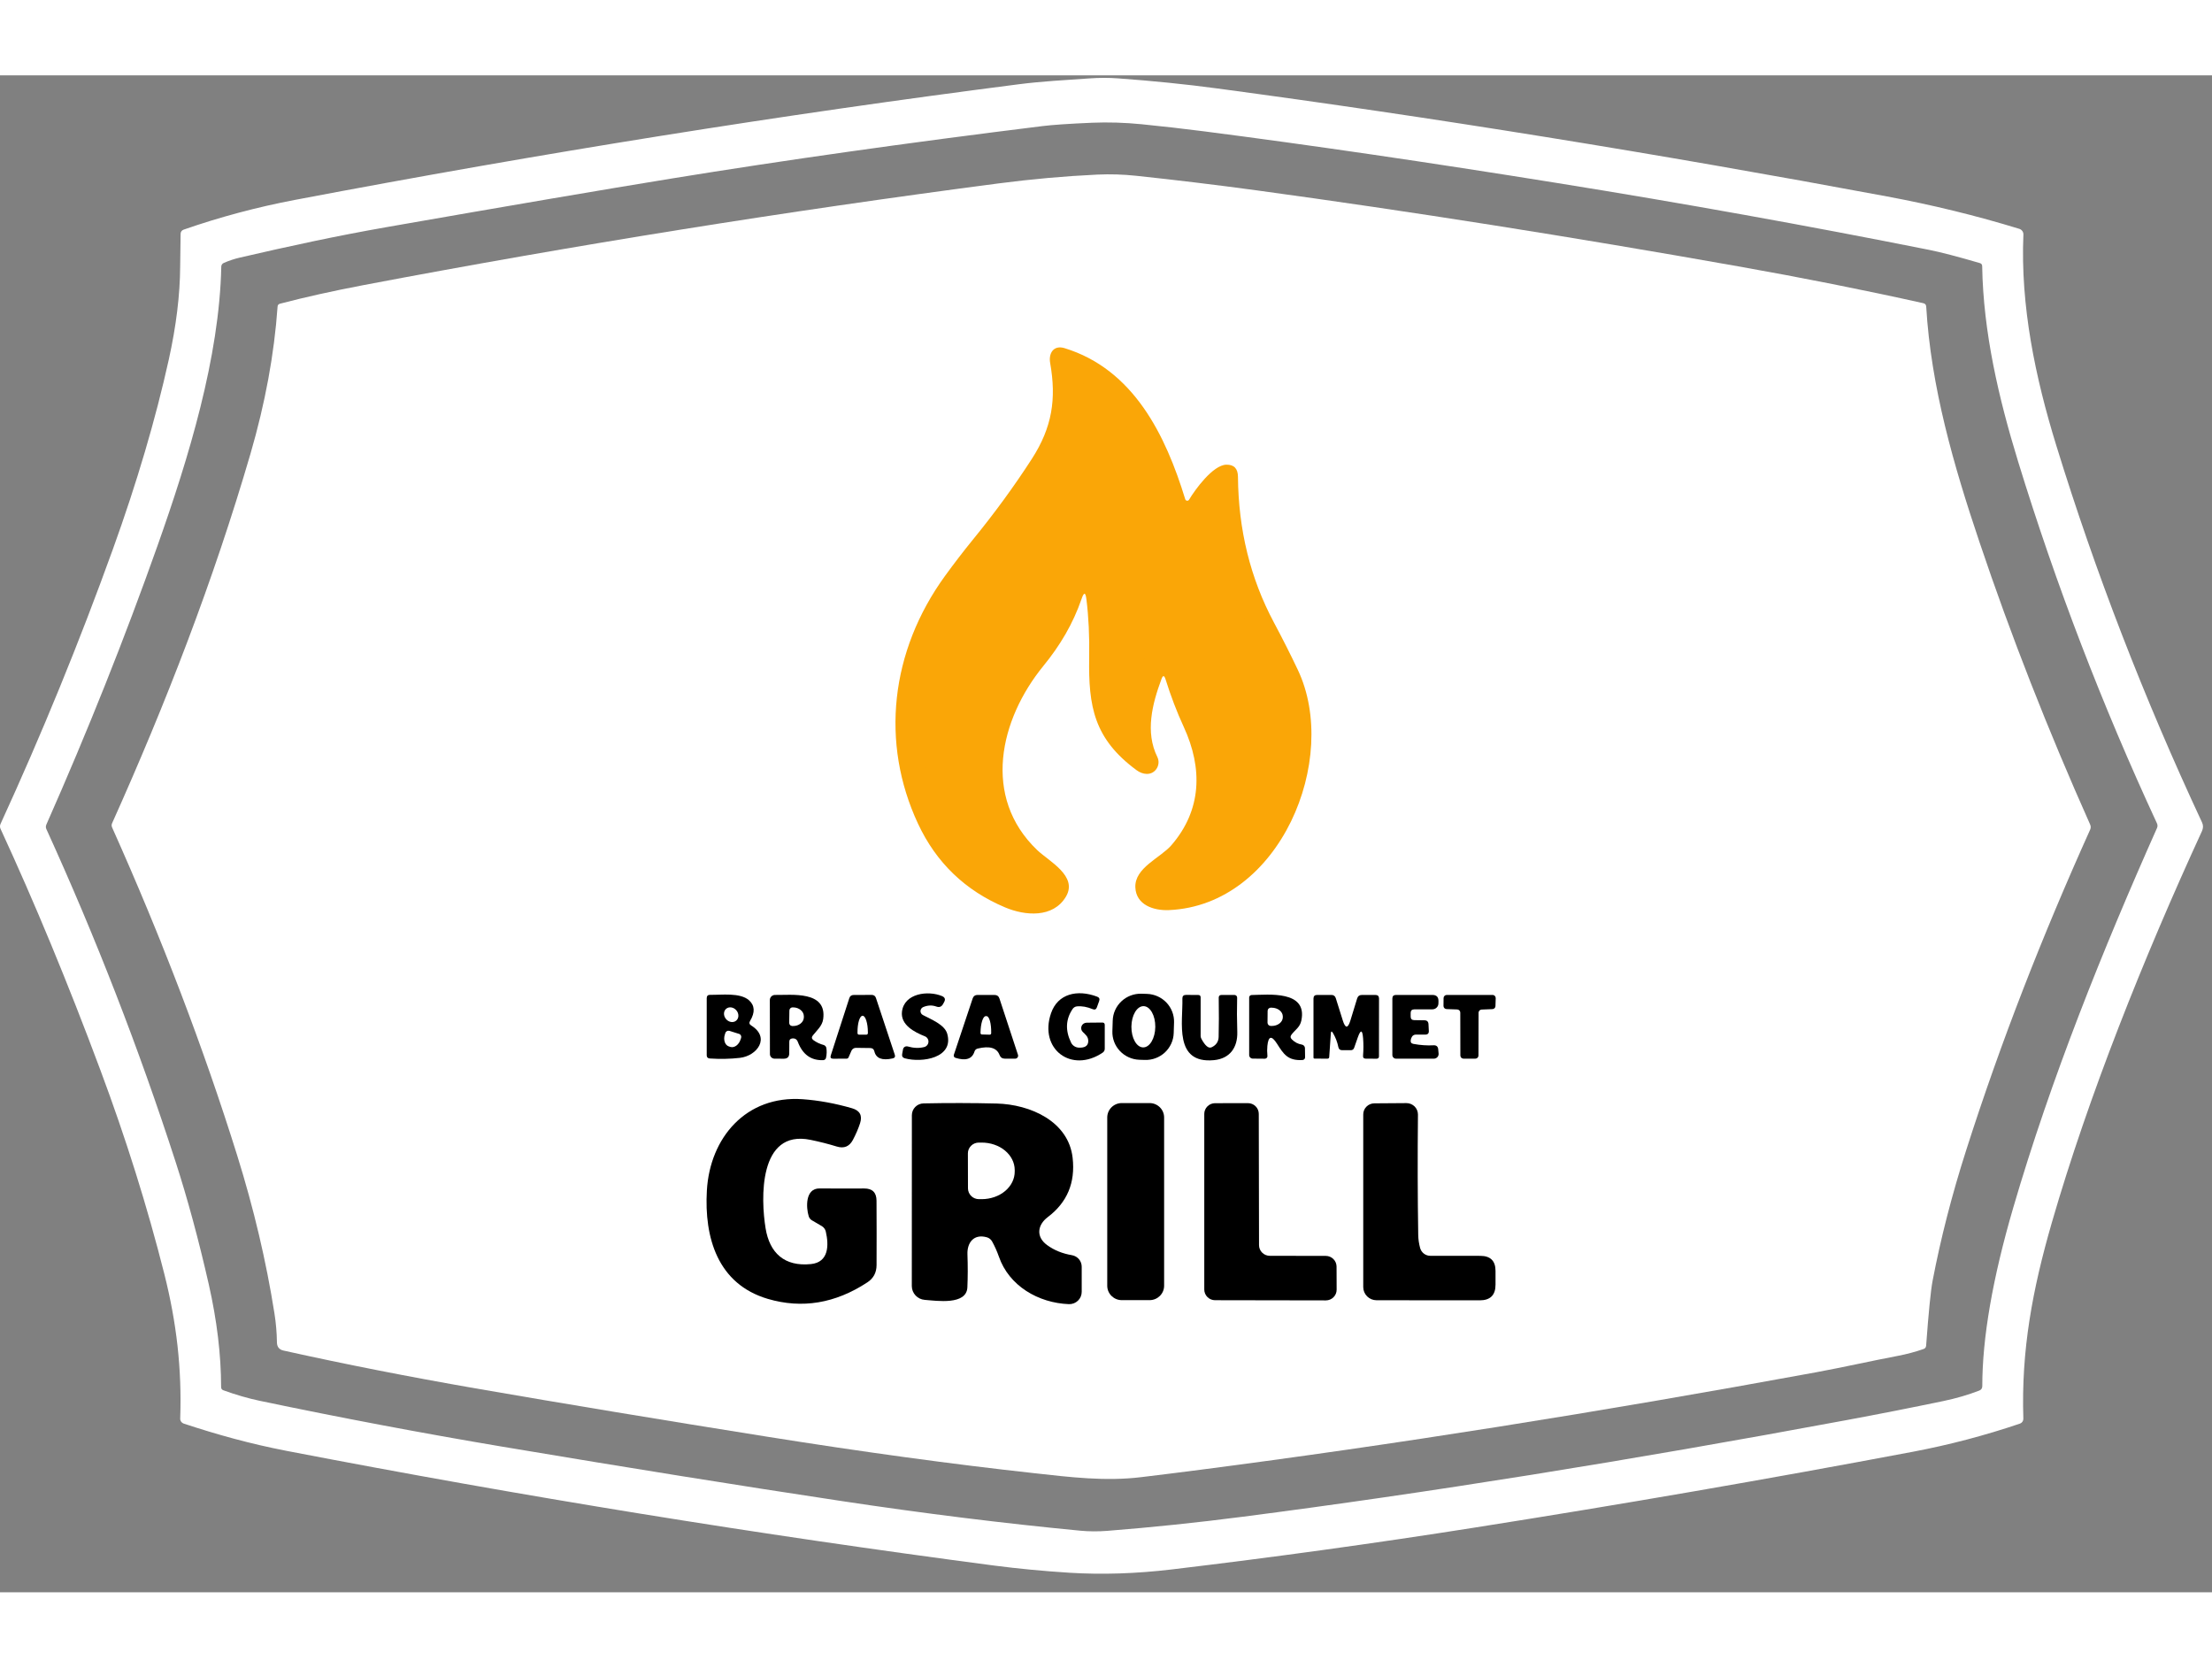 <svg width="130" height="98" viewBox="0 0 105 72" fill="none" xmlns="http://www.w3.org/2000/svg">
<rect x="0" y="0" width="105" height="72" fill="#808080" stroke="none"/>
<path d="M104.522 35.874C101.75 41.903 99.135 48.445 97.397 54.453C96.478 57.633 95.939 60.507 96.045 63.763C96.046 63.813 96.031 63.863 96.002 63.904C95.973 63.946 95.932 63.977 95.884 63.993C94.225 64.556 92.531 65.001 90.803 65.329C83.91 66.63 76.962 67.832 69.957 68.935C65.286 69.672 60.507 70.332 55.621 70.915C53.934 71.115 52.317 71.168 50.768 71.072C49.523 70.993 48.333 70.879 47.199 70.732C35.987 69.26 24.782 67.444 13.584 65.283C11.877 64.952 10.319 64.52 8.718 63.991C8.668 63.974 8.626 63.942 8.596 63.9C8.567 63.858 8.552 63.807 8.554 63.756C8.637 61.402 8.381 59.19 7.801 56.894C6.993 53.696 5.979 50.464 4.759 47.197C3.228 43.091 1.65 39.28 0.026 35.764C-0.009 35.685 -0.009 35.607 0.026 35.529C1.988 31.252 3.765 26.907 5.356 22.497C6.499 19.33 7.384 16.327 8.013 13.487C8.364 11.897 8.544 10.428 8.552 9.081C8.555 8.561 8.562 8.042 8.573 7.524C8.576 7.422 8.626 7.355 8.722 7.321C10.44 6.723 12.205 6.252 14.017 5.908C25.699 3.689 37.145 1.861 48.356 0.423C49.478 0.279 50.586 0.224 51.713 0.144C52.175 0.111 52.626 0.11 53.063 0.142C54.707 0.261 56.278 0.42 57.778 0.621C67.965 1.985 78.565 3.694 89.577 5.748C91.728 6.149 93.82 6.661 95.854 7.285C95.912 7.303 95.963 7.34 95.998 7.39C96.033 7.439 96.05 7.499 96.047 7.559C95.904 10.937 96.609 14.332 97.612 17.578C99.463 23.586 101.768 29.548 104.529 35.463C104.59 35.594 104.588 35.731 104.522 35.874ZM23.84 65.087C29.785 66.085 35.153 66.946 39.944 67.668C43.836 68.256 47.618 68.725 51.289 69.077C51.693 69.115 52.116 69.117 52.556 69.084C54.698 68.915 56.844 68.691 58.996 68.413C67.722 67.287 77.267 65.759 87.632 63.831C89.19 63.542 90.728 63.239 92.245 62.923C92.852 62.796 93.42 62.631 93.948 62.427C94.046 62.389 94.096 62.318 94.096 62.215C94.096 59.922 94.585 57.101 95.563 53.753C97.356 47.614 99.81 41.515 102.391 35.721C102.421 35.648 102.421 35.576 102.388 35.504C99.786 29.893 97.59 24.17 95.798 18.336C94.874 15.329 94.142 12.188 94.091 9.056C94.09 8.98 94.053 8.931 93.98 8.91C92.936 8.604 92.137 8.396 91.584 8.285C85.772 7.126 79.888 6.069 73.932 5.112C67.797 4.125 62.199 3.307 57.137 2.655C56.163 2.53 55.182 2.419 54.192 2.32C53.388 2.241 52.602 2.217 51.835 2.249C50.742 2.296 49.954 2.349 49.474 2.409C43.085 3.199 37.219 4.028 31.877 4.897C28.666 5.419 24.164 6.187 18.37 7.2C15.934 7.627 13.718 8.109 11.384 8.65C11.127 8.709 10.872 8.794 10.619 8.905C10.585 8.92 10.556 8.943 10.536 8.974C10.515 9.004 10.504 9.04 10.504 9.077C10.414 13.387 8.96 18.139 7.476 22.328C5.924 26.706 4.166 31.118 2.199 35.564C2.185 35.597 2.177 35.632 2.177 35.668C2.177 35.704 2.185 35.739 2.199 35.771C4.55 40.927 6.595 46.193 8.335 51.568C8.902 53.318 9.427 55.258 9.911 57.387C10.298 59.094 10.493 60.718 10.496 62.258C10.496 62.334 10.532 62.385 10.602 62.411C11.195 62.626 11.768 62.792 12.319 62.909C16.181 63.718 20.021 64.444 23.84 65.087Z" fill="white"/>
<path d="M99.215 35.803C96.955 40.821 94.987 45.834 93.326 51.034C92.653 53.137 92.123 55.199 91.736 57.22C91.65 57.672 91.548 58.697 91.43 60.295C91.424 60.374 91.383 60.427 91.308 60.453C90.916 60.588 90.519 60.695 90.116 60.772C88.805 61.021 87.515 61.316 86.192 61.56C75.836 63.464 66.103 65.004 56.992 66.182C56.087 66.3 55.147 66.417 54.172 66.534C52.471 66.742 50.789 66.534 49.1 66.347C45.212 65.921 40.979 65.342 36.4 64.612C31.369 63.81 26.762 63.047 22.579 62.322C19.404 61.771 16.364 61.172 13.457 60.526C13.255 60.481 13.151 60.355 13.146 60.147C13.139 59.675 13.099 59.212 13.027 58.759C12.636 56.286 12.047 53.788 11.259 51.264C9.662 46.157 7.682 40.968 5.321 35.696C5.292 35.631 5.292 35.564 5.321 35.497C7.861 29.843 10.13 23.995 11.89 17.959C12.589 15.557 13.018 13.23 13.176 10.976C13.181 10.903 13.219 10.857 13.289 10.839C14.48 10.527 15.798 10.233 17.243 9.958C27.241 8.06 37.285 6.452 47.372 5.132C48.962 4.924 50.533 4.783 52.086 4.71C52.704 4.682 53.321 4.701 53.937 4.767C55.828 4.968 57.728 5.198 59.637 5.456C66.926 6.45 74.55 7.653 82.51 9.065C85.553 9.604 88.482 10.187 91.296 10.814C91.382 10.832 91.428 10.885 91.434 10.974C91.658 14.781 92.734 18.505 93.962 22.152C95.454 26.587 97.205 31.055 99.215 35.557C99.252 35.639 99.252 35.721 99.215 35.803Z" fill="white"/>
<path d="M51.342 24.844C50.932 26.038 50.315 27.067 49.526 28.033C47.453 30.571 46.602 34.258 49.236 36.773C49.794 37.305 51.176 38.002 50.6 38.979C49.992 40.008 48.658 39.892 47.711 39.492C45.818 38.695 44.44 37.369 43.575 35.516C41.787 31.681 42.261 27.339 44.858 23.759C45.304 23.146 45.739 22.58 46.162 22.061C47.199 20.793 48.139 19.506 48.983 18.199C49.946 16.703 50.151 15.359 49.849 13.651C49.768 13.199 50.004 12.786 50.533 12.948C53.81 13.953 55.331 17.078 56.261 20.118C56.267 20.137 56.278 20.154 56.293 20.166C56.308 20.179 56.326 20.187 56.346 20.189C56.365 20.191 56.385 20.188 56.402 20.179C56.42 20.17 56.434 20.156 56.444 20.139C56.718 19.676 57.573 18.491 58.213 18.479C58.577 18.472 58.761 18.663 58.764 19.052C58.785 21.574 59.354 23.878 60.469 25.965C60.879 26.733 61.258 27.483 61.605 28.215C63.614 32.441 60.771 39.39 55.487 39.62C54.759 39.652 53.93 39.374 53.893 38.545C53.851 37.611 55.082 37.143 55.602 36.543C57.043 34.879 57.102 32.9 56.19 30.923C55.864 30.217 55.576 29.462 55.324 28.658C55.264 28.47 55.2 28.468 55.133 28.654C54.692 29.841 54.354 31.174 54.937 32.352C54.983 32.446 55.002 32.551 54.991 32.655C54.981 32.76 54.941 32.859 54.877 32.943C54.639 33.251 54.234 33.19 53.955 32.982C51.927 31.489 51.662 29.953 51.702 27.629C51.718 26.614 51.675 25.693 51.57 24.867C51.529 24.527 51.453 24.52 51.342 24.844Z" fill="#FAA607"/>
<path d="M56.301 26.09C56.023 25.901 55.768 25.914 55.536 26.129C54.294 27.279 53.718 28.713 53.444 30.35C53.396 30.637 53.321 30.644 53.22 30.37C53.039 29.886 52.944 29.388 52.934 28.875C52.913 27.674 52.875 26.521 52.821 25.417C52.75 23.985 52.197 22.659 50.674 22.239C50.424 22.171 50.214 22.241 50.045 22.449C49.985 22.523 49.95 22.614 49.947 22.709C49.944 22.804 49.972 22.898 50.026 22.976C50.294 23.357 50.368 23.77 50.25 24.216C49.999 25.154 49.573 25.992 48.985 26.754C47.649 28.489 46.623 30.254 46.42 32.37C46.192 34.746 47.266 36.952 49.199 38.326C49.497 38.537 49.464 38.623 49.1 38.584C46.755 38.33 44.817 36.009 44.204 33.925C43.381 31.118 43.608 28.466 44.886 25.969C45.416 24.933 46.441 23.604 47.289 22.561C48.196 21.448 49.069 20.245 49.909 18.952C50.75 17.658 51.257 16.199 51.229 14.651C51.229 14.638 51.232 14.625 51.238 14.613C51.245 14.602 51.255 14.592 51.267 14.586C51.278 14.579 51.292 14.576 51.306 14.576C51.319 14.576 51.333 14.58 51.344 14.587C54.05 16.283 54.992 19.605 55.633 22.497C55.685 22.733 55.783 22.96 55.927 23.177C55.987 23.268 56.075 23.337 56.178 23.375C56.28 23.412 56.392 23.414 56.497 23.383C56.828 23.28 56.948 22.995 56.923 22.677C56.869 22.026 57.05 21.406 57.464 20.817C57.587 20.643 57.66 20.662 57.683 20.872C57.983 23.618 58.98 25.784 60.255 28.156C62.096 31.578 60.6 36.374 57.059 38.063C56.549 38.305 56.03 38.425 55.504 38.424C55.298 38.424 55.276 38.361 55.439 38.237C55.759 37.99 56.116 37.782 56.377 37.483C58.133 35.471 58.464 33.208 57.372 30.692C57.053 29.957 56.77 29.202 56.524 28.428C56.335 27.832 56.425 27.174 56.51 26.558C56.523 26.468 56.51 26.377 56.473 26.294C56.436 26.211 56.376 26.141 56.301 26.09Z" fill="#FAA607"/>
<path d="M43.821 44.224C43.785 44.24 43.754 44.265 43.731 44.297C43.709 44.33 43.696 44.367 43.694 44.407C43.693 44.446 43.702 44.485 43.722 44.519C43.742 44.553 43.77 44.58 43.805 44.599C44.195 44.807 44.835 45.051 44.962 45.484C45.294 46.635 43.778 46.879 42.955 46.656C42.849 46.627 42.805 46.559 42.824 46.452L42.865 46.229C42.869 46.205 42.879 46.182 42.892 46.161C42.906 46.141 42.924 46.124 42.945 46.111C42.967 46.098 42.99 46.09 43.015 46.087C43.039 46.083 43.065 46.085 43.089 46.092C43.37 46.172 43.629 46.182 43.867 46.121C43.923 46.108 43.973 46.077 44.01 46.033C44.047 45.989 44.069 45.935 44.072 45.878C44.076 45.821 44.062 45.765 44.031 45.717C44.001 45.669 43.955 45.631 43.902 45.61C43.409 45.414 42.741 45.071 42.815 44.441C42.92 43.562 44.063 43.425 44.718 43.702C44.855 43.761 44.888 43.855 44.817 43.985L44.764 44.081C44.693 44.209 44.589 44.248 44.45 44.199C44.246 44.125 44.036 44.133 43.821 44.224Z" fill="black"/>
<path d="M51.568 45.578C51.517 45.519 51.463 45.462 51.404 45.409C51.366 45.374 51.339 45.329 51.328 45.279C51.316 45.229 51.32 45.177 51.339 45.129C51.357 45.081 51.391 45.039 51.434 45.01C51.476 44.981 51.527 44.965 51.58 44.964L52.324 44.957C52.402 44.956 52.441 44.994 52.441 45.071V46.201C52.441 46.237 52.432 46.273 52.416 46.304C52.399 46.336 52.374 46.364 52.344 46.384C50.861 47.386 49.305 46.217 49.891 44.514C50.209 43.587 51.139 43.373 52.08 43.729C52.179 43.767 52.212 43.836 52.176 43.934L52.068 44.234C52.034 44.333 51.968 44.362 51.87 44.323C51.604 44.212 51.354 44.167 51.119 44.19C51.078 44.194 51.039 44.207 51.005 44.228C50.97 44.248 50.941 44.276 50.918 44.309C50.586 44.797 50.561 45.331 50.842 45.909C50.874 45.976 50.924 46.033 50.985 46.074C51.047 46.116 51.118 46.141 51.192 46.147C51.493 46.166 51.649 46.067 51.658 45.85C51.661 45.742 51.631 45.651 51.568 45.578Z" fill="black"/>
<path d="M55.714 45.459C55.703 45.807 55.552 46.137 55.296 46.376C55.039 46.615 54.697 46.743 54.345 46.732L54.087 46.724C53.736 46.713 53.403 46.564 53.162 46.31C52.921 46.056 52.791 45.717 52.803 45.368L52.819 44.862C52.83 44.513 52.98 44.183 53.237 43.945C53.493 43.706 53.835 43.578 54.187 43.589L54.445 43.597C54.797 43.608 55.13 43.757 55.371 44.011C55.611 44.265 55.741 44.604 55.73 44.952L55.714 45.459Z" fill="black"/>
<path d="M35.605 44.88C35.551 44.969 35.569 45.042 35.658 45.096C36.582 45.672 35.939 46.539 35.123 46.633C34.662 46.686 34.185 46.696 33.69 46.663C33.595 46.655 33.547 46.605 33.547 46.512V43.802C33.547 43.693 33.602 43.639 33.713 43.642C34.25 43.651 35.128 43.526 35.552 43.898C35.831 44.148 35.849 44.475 35.605 44.88Z" fill="black"/>
<path d="M38.616 45.795C38.764 45.901 38.923 45.977 39.093 46.021C39.127 46.03 39.157 46.048 39.18 46.073C39.204 46.098 39.219 46.129 39.225 46.163C39.251 46.31 39.245 46.468 39.209 46.635C39.202 46.664 39.186 46.691 39.162 46.71C39.139 46.73 39.11 46.741 39.08 46.742C38.503 46.765 38.101 46.477 37.872 45.877C37.825 45.751 37.734 45.696 37.6 45.713C37.511 45.725 37.467 45.775 37.467 45.864L37.464 46.416C37.464 46.588 37.377 46.674 37.204 46.674L36.764 46.672C36.706 46.671 36.651 46.648 36.611 46.607C36.57 46.567 36.547 46.512 36.547 46.455L36.543 43.889C36.543 43.857 36.549 43.825 36.562 43.795C36.574 43.766 36.593 43.739 36.616 43.716C36.639 43.694 36.666 43.676 36.697 43.664C36.727 43.652 36.759 43.646 36.791 43.647C37.566 43.661 39.266 43.428 39.075 44.795C39.031 45.117 38.778 45.325 38.586 45.567C38.516 45.654 38.526 45.73 38.616 45.795Z" fill="black"/>
<path d="M41.31 46.167L40.628 46.158C40.583 46.158 40.54 46.171 40.503 46.195C40.465 46.219 40.436 46.253 40.418 46.293L40.282 46.605C40.264 46.65 40.23 46.672 40.181 46.672L39.552 46.674C39.44 46.674 39.401 46.621 39.437 46.514L40.315 43.8C40.347 43.699 40.416 43.649 40.522 43.649L41.377 43.645C41.48 43.645 41.547 43.693 41.58 43.791L42.474 46.484C42.506 46.58 42.472 46.639 42.372 46.66C41.873 46.771 41.583 46.659 41.504 46.322C41.48 46.22 41.416 46.169 41.31 46.167Z" fill="black"/>
<path d="M46.257 46.334C46.146 46.688 45.844 46.787 45.351 46.631C45.337 46.626 45.324 46.619 45.312 46.609C45.301 46.6 45.291 46.588 45.284 46.575C45.278 46.561 45.273 46.547 45.272 46.531C45.271 46.516 45.273 46.501 45.278 46.487L46.172 43.811C46.209 43.702 46.285 43.647 46.4 43.647H47.204C47.327 43.647 47.407 43.705 47.444 43.821L48.321 46.487C48.328 46.508 48.33 46.531 48.327 46.553C48.323 46.575 48.315 46.596 48.302 46.614C48.289 46.632 48.272 46.647 48.252 46.657C48.232 46.667 48.21 46.672 48.188 46.672H47.704C47.576 46.672 47.49 46.613 47.446 46.496C47.318 46.157 46.973 46.055 46.409 46.192C46.332 46.211 46.282 46.258 46.257 46.334Z" fill="black"/>
<path d="M57.029 45.731C57.21 46.066 57.372 46.199 57.515 46.13C57.73 46.029 57.841 45.865 57.847 45.64C57.861 45.095 57.862 44.474 57.851 43.777C57.851 43.692 57.894 43.649 57.978 43.649L58.596 43.647C58.613 43.647 58.63 43.65 58.646 43.657C58.662 43.663 58.676 43.673 58.688 43.685C58.701 43.697 58.71 43.712 58.716 43.728C58.722 43.743 58.725 43.76 58.725 43.777C58.711 44.288 58.713 44.831 58.732 45.405C58.752 46.135 58.388 46.669 57.623 46.742C55.704 46.923 56.158 44.921 56.126 43.82C56.123 43.703 56.18 43.645 56.298 43.645L56.879 43.649C56.954 43.649 56.992 43.687 56.992 43.763V45.592C56.992 45.64 57.005 45.688 57.029 45.731Z" fill="black"/>
<path d="M61.324 45.758C61.46 45.894 61.618 45.975 61.796 46.003C61.837 46.01 61.875 46.031 61.902 46.062C61.929 46.093 61.944 46.133 61.944 46.174L61.95 46.605C61.951 46.639 61.939 46.671 61.916 46.695C61.893 46.719 61.862 46.734 61.828 46.736C61.123 46.776 60.927 46.448 60.614 45.957C60.359 45.558 60.208 45.594 60.16 46.064C60.145 46.212 60.145 46.37 60.162 46.537C60.164 46.554 60.163 46.572 60.157 46.588C60.152 46.605 60.143 46.62 60.131 46.633C60.12 46.646 60.105 46.656 60.089 46.663C60.073 46.67 60.056 46.674 60.038 46.674L59.469 46.669C59.423 46.669 59.379 46.651 59.347 46.62C59.314 46.588 59.296 46.545 59.296 46.5V43.766C59.296 43.736 59.308 43.707 59.33 43.686C59.351 43.664 59.38 43.652 59.411 43.651C60.192 43.64 62.077 43.414 61.773 44.861C61.706 45.183 61.492 45.288 61.308 45.526C61.243 45.608 61.248 45.685 61.324 45.758Z" fill="black"/>
<path d="M63.172 45.482L63.096 46.592C63.093 46.645 63.063 46.672 63.008 46.672L62.407 46.669C62.368 46.669 62.349 46.651 62.349 46.615V43.818C62.349 43.704 62.407 43.647 62.522 43.647H63.202C63.306 43.647 63.374 43.697 63.407 43.798L63.739 44.855C63.861 45.247 63.983 45.247 64.103 44.855L64.421 43.816C64.456 43.703 64.533 43.647 64.651 43.647H65.287C65.402 43.647 65.46 43.704 65.46 43.818L65.457 46.56C65.457 46.636 65.419 46.674 65.342 46.674L64.833 46.672C64.736 46.67 64.692 46.622 64.702 46.528C64.725 46.242 64.725 45.966 64.704 45.702C64.672 45.291 64.587 45.28 64.45 45.669L64.28 46.156C64.252 46.233 64.197 46.271 64.114 46.27L63.702 46.268C63.608 46.268 63.551 46.221 63.531 46.128C63.482 45.886 63.397 45.663 63.275 45.457C63.214 45.352 63.179 45.361 63.172 45.482Z" fill="black"/>
<path d="M67.093 45.971C67.428 46.032 67.745 46.054 68.045 46.037C68.177 46.029 68.251 46.088 68.268 46.213C68.279 46.289 68.286 46.365 68.289 46.441C68.29 46.471 68.285 46.501 68.274 46.529C68.263 46.557 68.247 46.582 68.225 46.604C68.204 46.625 68.179 46.642 68.151 46.654C68.124 46.666 68.094 46.672 68.063 46.672H66.266C66.22 46.672 66.176 46.654 66.144 46.621C66.112 46.589 66.093 46.546 66.093 46.5V43.818C66.093 43.704 66.151 43.647 66.266 43.647H67.994C68.186 43.647 68.282 43.742 68.282 43.932L68.28 44.047C68.28 44.121 68.25 44.194 68.196 44.247C68.143 44.3 68.07 44.33 67.994 44.33L67.132 44.332C67.019 44.333 66.962 44.39 66.962 44.501V44.676C66.963 44.786 67.02 44.842 67.132 44.843L67.612 44.85C67.736 44.85 67.802 44.912 67.808 45.035L67.824 45.352C67.831 45.469 67.775 45.529 67.656 45.53H67.197C67.164 45.531 67.131 45.54 67.102 45.556C67.072 45.571 67.047 45.594 67.029 45.622C66.993 45.675 66.972 45.732 66.964 45.793C66.949 45.893 66.992 45.953 67.093 45.971Z" fill="black"/>
<path d="M70.186 44.489L70.181 46.523C70.181 46.563 70.165 46.6 70.137 46.628C70.109 46.656 70.071 46.672 70.031 46.672H69.471C69.451 46.672 69.432 46.668 69.414 46.66C69.396 46.653 69.379 46.642 69.365 46.628C69.351 46.614 69.34 46.598 69.333 46.58C69.325 46.562 69.321 46.543 69.321 46.523L69.317 44.485C69.317 44.446 69.302 44.409 69.275 44.381C69.248 44.354 69.21 44.338 69.172 44.336L68.665 44.318C68.625 44.317 68.588 44.3 68.561 44.272C68.534 44.244 68.519 44.206 68.52 44.167L68.524 43.793C68.525 43.754 68.541 43.717 68.569 43.69C68.597 43.662 68.635 43.647 68.674 43.647H70.849C70.869 43.647 70.889 43.651 70.907 43.659C70.926 43.666 70.943 43.678 70.957 43.692C70.971 43.706 70.981 43.723 70.989 43.742C70.996 43.76 70.999 43.78 70.999 43.8L70.987 44.177C70.986 44.214 70.971 44.25 70.944 44.276C70.918 44.303 70.882 44.319 70.844 44.32L70.328 44.341C70.29 44.343 70.254 44.359 70.227 44.387C70.2 44.414 70.185 44.451 70.186 44.489Z" fill="black"/>
<path d="M53.706 45.153C53.702 45.694 53.951 46.135 54.264 46.137C54.577 46.14 54.835 45.704 54.84 45.163C54.845 44.622 54.595 44.182 54.282 44.179C53.969 44.176 53.711 44.612 53.706 45.153Z" fill="white"/>
<path d="M34.457 44.784C34.585 44.943 34.801 44.982 34.94 44.871C35.079 44.761 35.088 44.543 34.96 44.385C34.832 44.227 34.616 44.188 34.477 44.298C34.338 44.408 34.329 44.626 34.457 44.784Z" fill="white"/>
<path d="M37.471 44.384C37.471 44.364 37.476 44.345 37.483 44.327C37.491 44.31 37.503 44.293 37.517 44.28C37.531 44.266 37.547 44.256 37.566 44.249C37.584 44.241 37.604 44.238 37.623 44.238H37.658C37.792 44.24 37.92 44.286 38.014 44.367C38.108 44.447 38.159 44.555 38.158 44.666V44.707C38.157 44.763 38.143 44.817 38.117 44.868C38.091 44.919 38.053 44.965 38.005 45.003C37.957 45.042 37.901 45.072 37.839 45.093C37.777 45.113 37.711 45.123 37.644 45.122H37.609C37.59 45.121 37.57 45.117 37.552 45.109C37.534 45.102 37.518 45.091 37.504 45.077C37.49 45.063 37.48 45.046 37.472 45.028C37.465 45.01 37.462 44.991 37.462 44.971L37.471 44.384Z" fill="white"/>
<path d="M60.172 44.404C60.172 44.363 60.188 44.324 60.218 44.295C60.247 44.266 60.287 44.25 60.328 44.25L60.37 44.252C60.509 44.253 60.642 44.297 60.74 44.376C60.838 44.454 60.893 44.56 60.893 44.671V44.707C60.892 44.818 60.836 44.923 60.737 45C60.638 45.077 60.504 45.12 60.365 45.119H60.324C60.282 45.119 60.242 45.103 60.213 45.074C60.184 45.045 60.167 45.006 60.167 44.965L60.172 44.404Z" fill="white"/>
<path d="M40.775 45.532C40.757 45.532 40.739 45.525 40.726 45.513C40.712 45.5 40.705 45.483 40.704 45.464V45.421C40.703 45.213 40.727 45.014 40.772 44.867C40.817 44.719 40.879 44.636 40.944 44.635H40.948C40.98 44.635 41.012 44.655 41.042 44.694C41.072 44.733 41.099 44.791 41.122 44.863C41.145 44.935 41.164 45.022 41.177 45.117C41.19 45.212 41.196 45.313 41.197 45.416V45.46C41.197 45.469 41.196 45.478 41.192 45.487C41.189 45.496 41.184 45.504 41.177 45.511C41.17 45.518 41.162 45.523 41.153 45.527C41.145 45.531 41.135 45.532 41.126 45.532H40.775Z" fill="white"/>
<path d="M46.607 45.523C46.59 45.523 46.573 45.516 46.561 45.503C46.549 45.491 46.543 45.475 46.543 45.457V45.426C46.545 45.323 46.553 45.222 46.566 45.128C46.58 45.034 46.599 44.948 46.622 44.877C46.645 44.805 46.672 44.748 46.701 44.71C46.73 44.672 46.761 44.653 46.791 44.654H46.833C46.895 44.656 46.952 44.739 46.992 44.885C47.033 45.032 47.053 45.229 47.05 45.435V45.467C47.05 45.475 47.048 45.484 47.044 45.492C47.041 45.501 47.036 45.508 47.029 45.514C47.023 45.52 47.015 45.525 47.007 45.528C46.998 45.531 46.989 45.533 46.98 45.533L46.607 45.523Z" fill="white"/>
<path d="M35.077 45.494C35.097 45.499 35.115 45.509 35.131 45.522C35.147 45.535 35.16 45.551 35.169 45.569C35.178 45.587 35.184 45.607 35.186 45.627C35.187 45.648 35.185 45.668 35.179 45.687L35.153 45.763C35.115 45.884 35.042 45.989 34.951 46.055C34.86 46.12 34.759 46.142 34.669 46.114L34.6 46.091C34.556 46.078 34.515 46.052 34.481 46.016C34.447 45.98 34.42 45.935 34.403 45.883C34.385 45.83 34.376 45.772 34.376 45.711C34.377 45.65 34.387 45.588 34.407 45.528L34.432 45.453C34.438 45.433 34.448 45.416 34.461 45.4C34.474 45.385 34.49 45.372 34.508 45.363C34.526 45.353 34.545 45.348 34.566 45.346C34.586 45.344 34.606 45.346 34.626 45.352L35.077 45.494Z" fill="white"/>
<path d="M38.496 56.421C39.34 56.334 39.351 55.533 39.199 54.876C39.186 54.822 39.163 54.772 39.13 54.728C39.097 54.683 39.056 54.646 39.008 54.618L38.543 54.346C38.466 54.301 38.414 54.235 38.388 54.15C38.261 53.741 38.215 52.826 38.904 52.831C39.633 52.837 40.337 52.837 41.017 52.833C41.409 52.83 41.606 53.023 41.607 53.413C41.613 54.434 41.614 55.453 41.609 56.469C41.608 56.827 41.461 57.101 41.169 57.291C39.647 58.289 38.074 58.55 36.45 58.074C34.063 57.371 33.425 55.166 33.554 52.929C33.699 50.422 35.414 48.407 38.098 48.596C38.863 48.651 39.645 48.794 40.444 49.025C40.817 49.133 40.944 49.371 40.826 49.737C40.743 49.993 40.629 50.257 40.485 50.529C40.318 50.843 40.063 50.947 39.72 50.842C39.327 50.721 38.911 50.615 38.474 50.525C35.994 50.016 36.114 53.344 36.342 54.727C36.533 55.887 37.229 56.551 38.496 56.421Z" fill="black"/>
<path d="M46.844 55.15C46.22 54.974 45.904 55.408 45.923 55.956C45.943 56.508 45.942 57.031 45.92 57.524C45.884 58.382 44.464 58.163 43.895 58.12C43.728 58.107 43.573 58.032 43.459 57.91C43.345 57.788 43.282 57.629 43.282 57.462L43.285 49.354C43.285 49.207 43.343 49.066 43.447 48.962C43.55 48.857 43.692 48.797 43.84 48.795C45.004 48.77 46.161 48.773 47.31 48.801C48.911 48.843 50.722 49.646 50.916 51.379C51.05 52.561 50.656 53.499 49.734 54.193C49.248 54.561 49.16 55.129 49.713 55.526C50.046 55.767 50.436 55.924 50.881 55.999C51.011 56.021 51.129 56.087 51.215 56.188C51.3 56.288 51.347 56.415 51.347 56.547V57.739C51.347 57.817 51.331 57.895 51.301 57.967C51.27 58.04 51.224 58.105 51.167 58.16C51.11 58.215 51.043 58.257 50.969 58.285C50.895 58.313 50.815 58.326 50.736 58.323C49.287 58.266 47.895 57.458 47.414 56.063C47.323 55.807 47.216 55.568 47.093 55.346C47.039 55.25 46.949 55.179 46.844 55.15Z" fill="black"/>
<path d="M54.568 48.779H53.25C52.868 48.779 52.559 49.085 52.559 49.464V57.449C52.559 57.827 52.868 58.133 53.25 58.133H54.568C54.95 58.133 55.259 57.827 55.259 57.449V49.464C55.259 49.085 54.95 48.779 54.568 48.779Z" fill="black"/>
<path d="M63.444 56.538L63.448 57.636C63.448 57.703 63.435 57.769 63.41 57.83C63.384 57.892 63.347 57.948 63.299 57.995C63.252 58.043 63.195 58.08 63.133 58.106C63.071 58.132 63.004 58.145 62.937 58.145L57.676 58.136C57.609 58.136 57.543 58.123 57.48 58.097C57.418 58.072 57.362 58.034 57.315 57.987C57.267 57.94 57.229 57.884 57.204 57.823C57.178 57.761 57.165 57.695 57.165 57.629V49.292C57.165 49.158 57.219 49.029 57.315 48.934C57.41 48.839 57.541 48.785 57.676 48.785L59.241 48.783C59.376 48.783 59.507 48.837 59.602 48.932C59.698 49.027 59.752 49.156 59.752 49.29L59.764 55.524C59.764 55.658 59.818 55.786 59.914 55.88C60.009 55.975 60.138 56.028 60.273 56.029L62.932 56.033C63.067 56.033 63.197 56.086 63.293 56.181C63.389 56.275 63.443 56.404 63.444 56.538Z" fill="black"/>
<path d="M67.411 55.659C67.44 55.765 67.503 55.859 67.591 55.926C67.679 55.993 67.787 56.029 67.897 56.029L70.271 56.031C70.75 56.032 70.99 56.271 70.99 56.745V57.401C70.99 57.895 70.74 58.142 70.241 58.142L65.342 58.138C65.175 58.138 65.014 58.072 64.896 57.955C64.777 57.837 64.711 57.678 64.711 57.513V49.317C64.711 49.178 64.766 49.045 64.865 48.947C64.963 48.849 65.097 48.793 65.236 48.792L66.757 48.781C66.829 48.78 66.901 48.794 66.968 48.821C67.035 48.848 67.096 48.889 67.148 48.939C67.199 48.99 67.24 49.05 67.267 49.117C67.294 49.183 67.308 49.255 67.308 49.327C67.288 51.308 67.292 53.216 67.321 55.052C67.325 55.245 67.354 55.447 67.411 55.659Z" fill="black"/>
<path d="M45.944 51.171C45.943 51.103 45.956 51.037 45.982 50.974C46.008 50.912 46.046 50.855 46.094 50.807C46.142 50.759 46.199 50.721 46.261 50.695C46.324 50.669 46.392 50.655 46.46 50.655H46.598C47.013 50.654 47.411 50.79 47.705 51.033C47.999 51.277 48.165 51.608 48.167 51.954V52.027C48.168 52.199 48.128 52.369 48.05 52.528C47.972 52.686 47.858 52.831 47.713 52.953C47.568 53.075 47.396 53.172 47.206 53.238C47.016 53.304 46.813 53.339 46.607 53.34H46.469C46.401 53.34 46.333 53.327 46.27 53.301C46.207 53.276 46.15 53.238 46.102 53.191C46.053 53.143 46.015 53.087 45.989 53.025C45.962 52.962 45.949 52.896 45.948 52.828L45.944 51.171Z" fill="white"/>
</svg>

